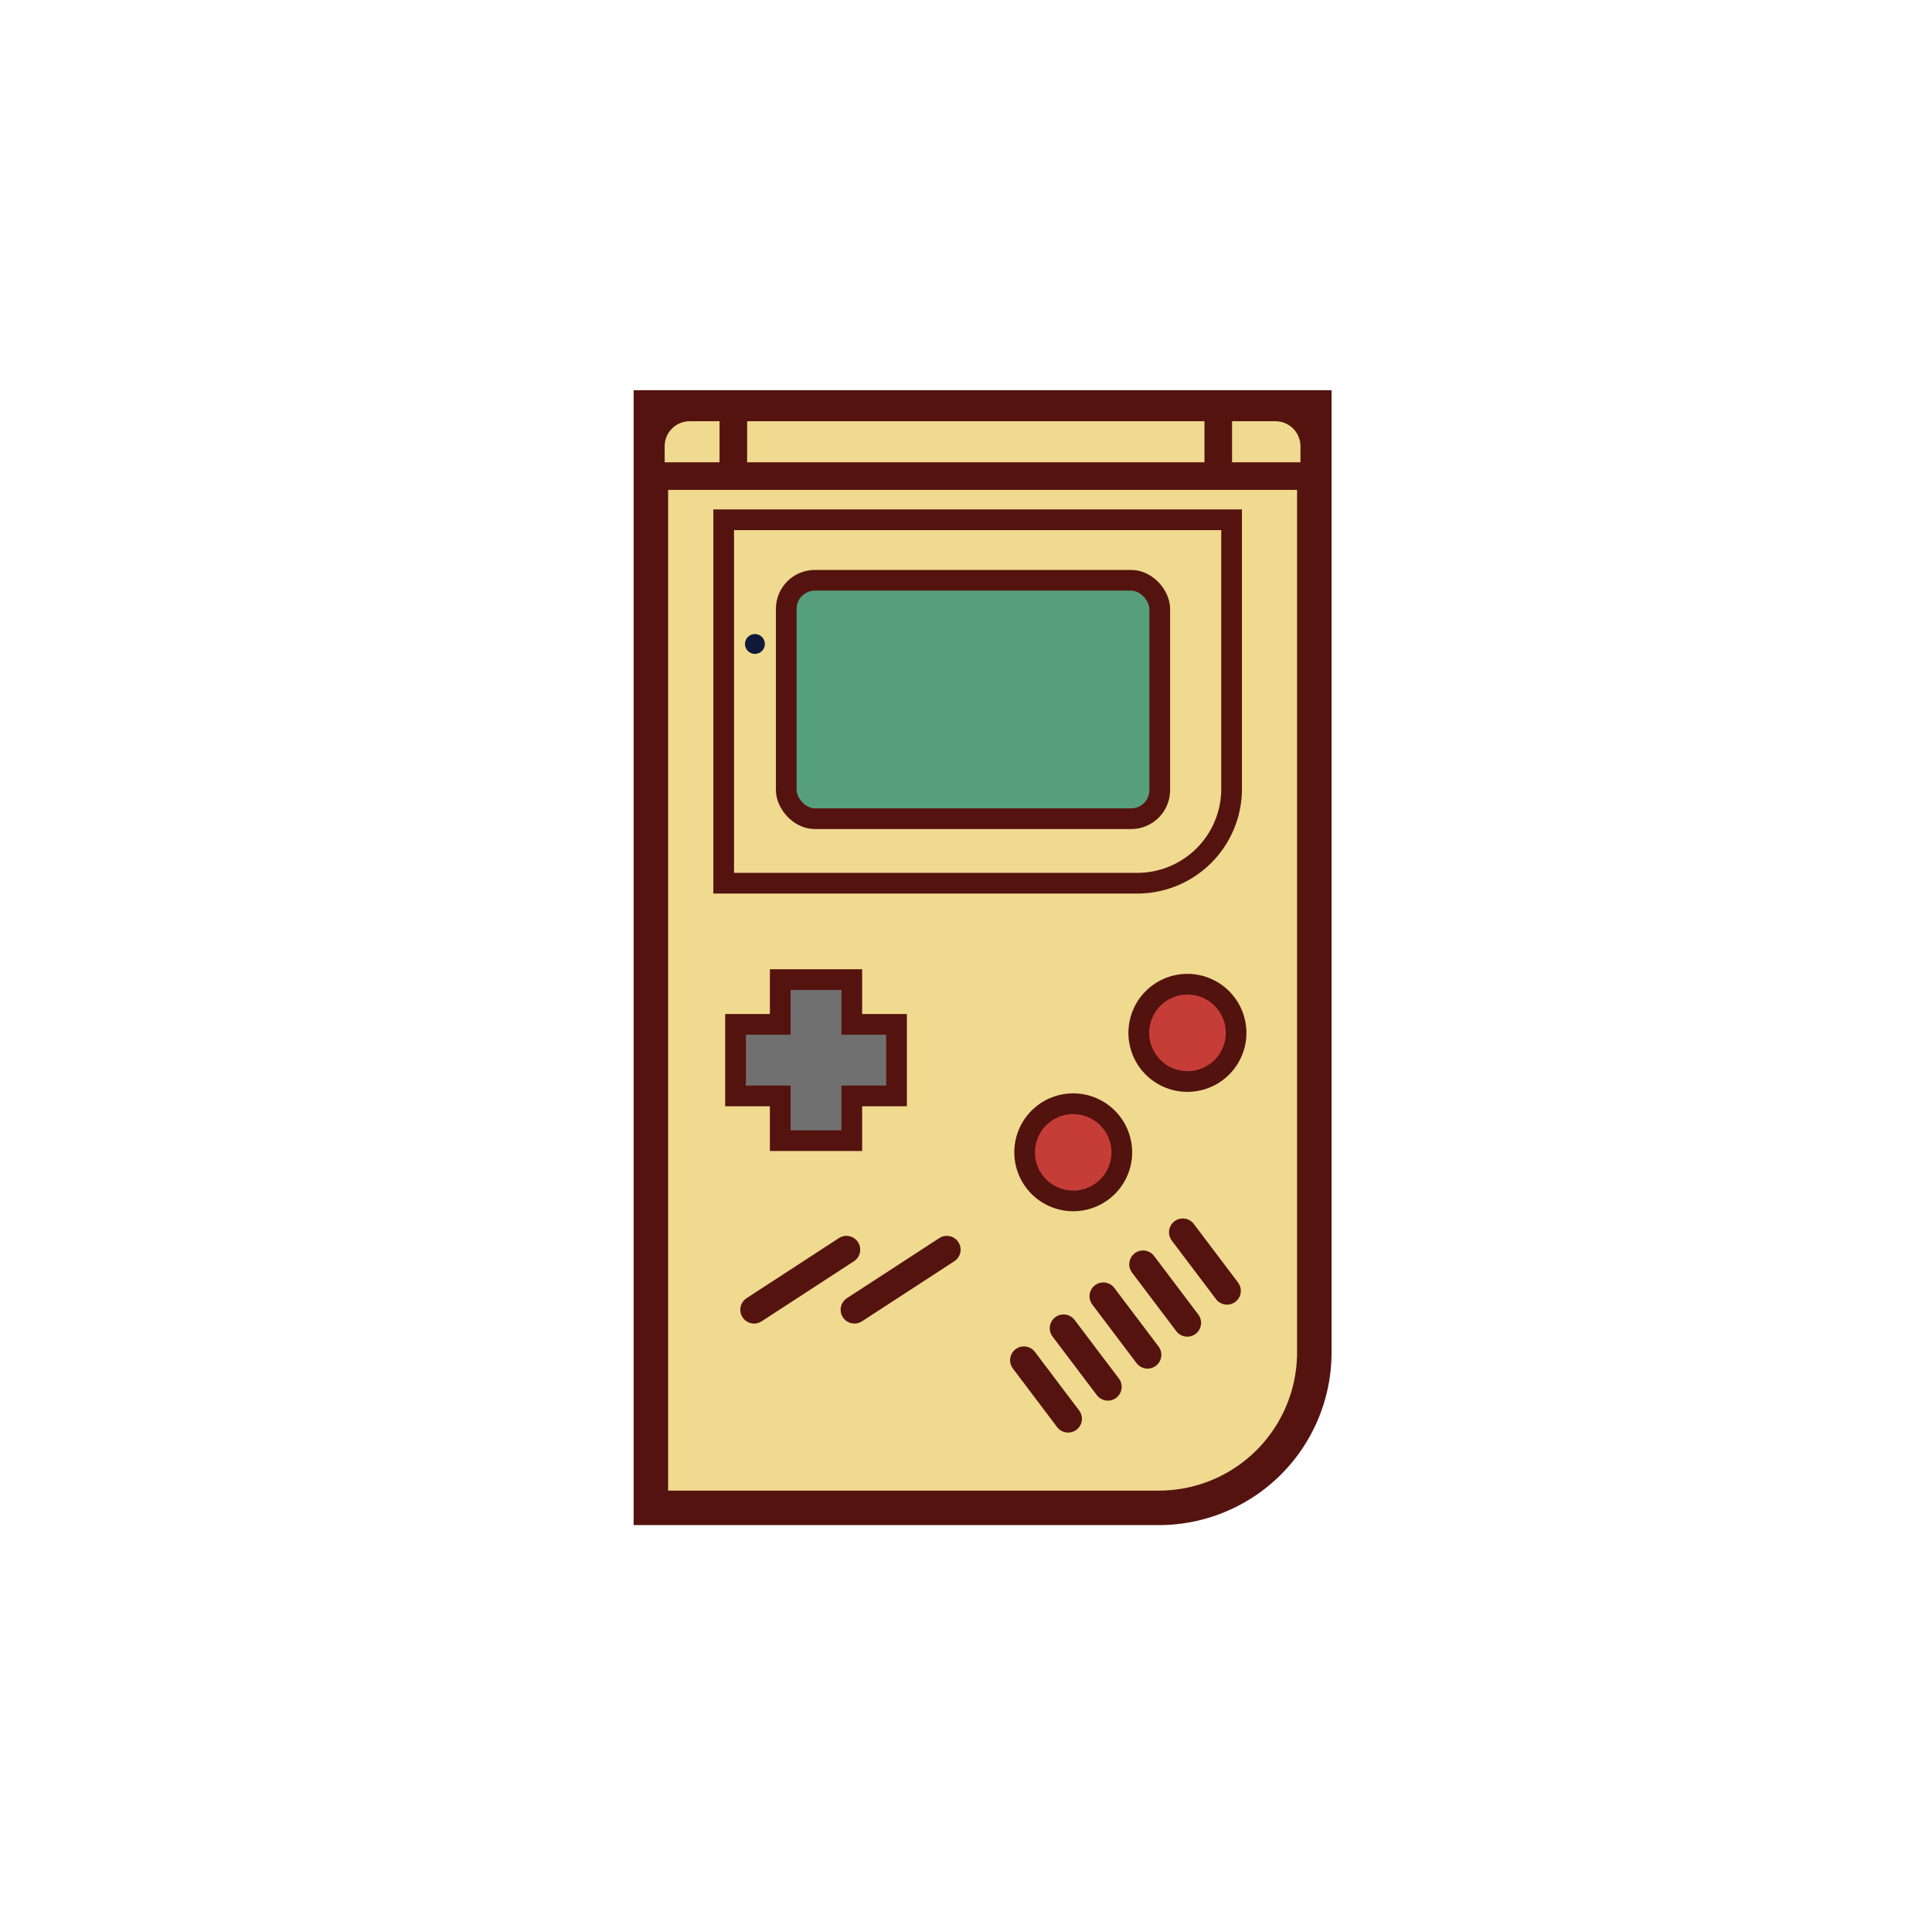 <svg id="图层_1" data-name="图层 1" xmlns="http://www.w3.org/2000/svg" viewBox="0 0 280 280"><defs><style>.cls-1,.cls-2,.cls-9{fill:#efda8f;}.cls-1,.cls-10,.cls-2,.cls-3,.cls-5,.cls-8,.cls-9{stroke:#55130f;stroke-miterlimit:10;}.cls-1{stroke-width:5px;}.cls-2,.cls-3,.cls-5{stroke-width:3px;}.cls-3{fill:#569f7d;}.cls-4{fill:#12183a;}.cls-5{fill:#707070;}.cls-6{fill:#c63d38;}.cls-7{fill:#52120e;}.cls-10,.cls-8{fill:none;}.cls-8{stroke-linecap:round;}.cls-10,.cls-8,.cls-9{stroke-width:4px;}</style></defs><title>小元素</title><path class="cls-1" d="M94.33,59.05h96.15a0,0,0,0,1,0,0V196a22.53,22.53,0,0,1-22.53,22.53H94.33a0,0,0,0,1,0,0V59.05A0,0,0,0,1,94.33,59.05Z"/><path class="cls-2" d="M104.88,75.33h73.61a0,0,0,0,1,0,0v39A13.67,13.67,0,0,1,164.82,128H104.88a0,0,0,0,1,0,0V75.33A0,0,0,0,1,104.88,75.33Z"/><rect class="cls-3" x="113.95" y="84.1" width="54.13" height="34.55" rx="4.14"/><circle class="cls-4" cx="109.41" cy="93.33" r="1.44"/><polygon class="cls-5" points="129.93 148.46 123.45 148.46 123.45 141.97 113.08 141.97 113.08 148.46 106.6 148.46 106.6 158.83 113.08 158.83 113.08 165.31 123.45 165.31 123.45 158.83 129.93 158.83 129.93 148.46"/><path class="cls-6" d="M155.52,174.05a7,7,0,1,1,7-7A7.05,7.05,0,0,1,155.52,174.05Z"/><path class="cls-7" d="M155.52,161.47A5.54,5.54,0,1,1,150,167a5.54,5.54,0,0,1,5.54-5.54m0-3a8.54,8.54,0,1,0,8.54,8.54,8.55,8.55,0,0,0-8.54-8.54Z"/><path class="cls-6" d="M172.09,156.73a7,7,0,1,1,7-7A7.05,7.05,0,0,1,172.09,156.73Z"/><path class="cls-7" d="M172.09,144.14a5.55,5.55,0,1,1-5.54,5.55,5.56,5.56,0,0,1,5.54-5.55m0-3a8.55,8.55,0,1,0,8.55,8.55,8.56,8.56,0,0,0-8.55-8.55Z"/><line class="cls-8" x1="109.29" y1="189.82" x2="122.67" y2="181.11"/><line class="cls-8" x1="123.83" y1="189.82" x2="137.22" y2="181.11"/><line class="cls-8" x1="148.39" y1="197.13" x2="154.8" y2="205.62"/><line class="cls-8" x1="154.14" y1="192.5" x2="160.56" y2="200.99"/><line class="cls-8" x1="159.9" y1="187.86" x2="166.31" y2="196.35"/><line class="cls-8" x1="165.66" y1="183.23" x2="172.07" y2="191.72"/><line class="cls-8" x1="171.42" y1="178.59" x2="177.83" y2="187.08"/><path class="cls-9" d="M184.85,59.05H99.94a5.62,5.62,0,0,0-5.61,5.62V69h96.14V64.67A5.62,5.62,0,0,0,184.85,59.05Z"/><line class="cls-10" x1="106.28" y1="59.62" x2="106.28" y2="69.62"/><line class="cls-10" x1="176.56" y1="58.75" x2="176.56" y2="70.05"/></svg>